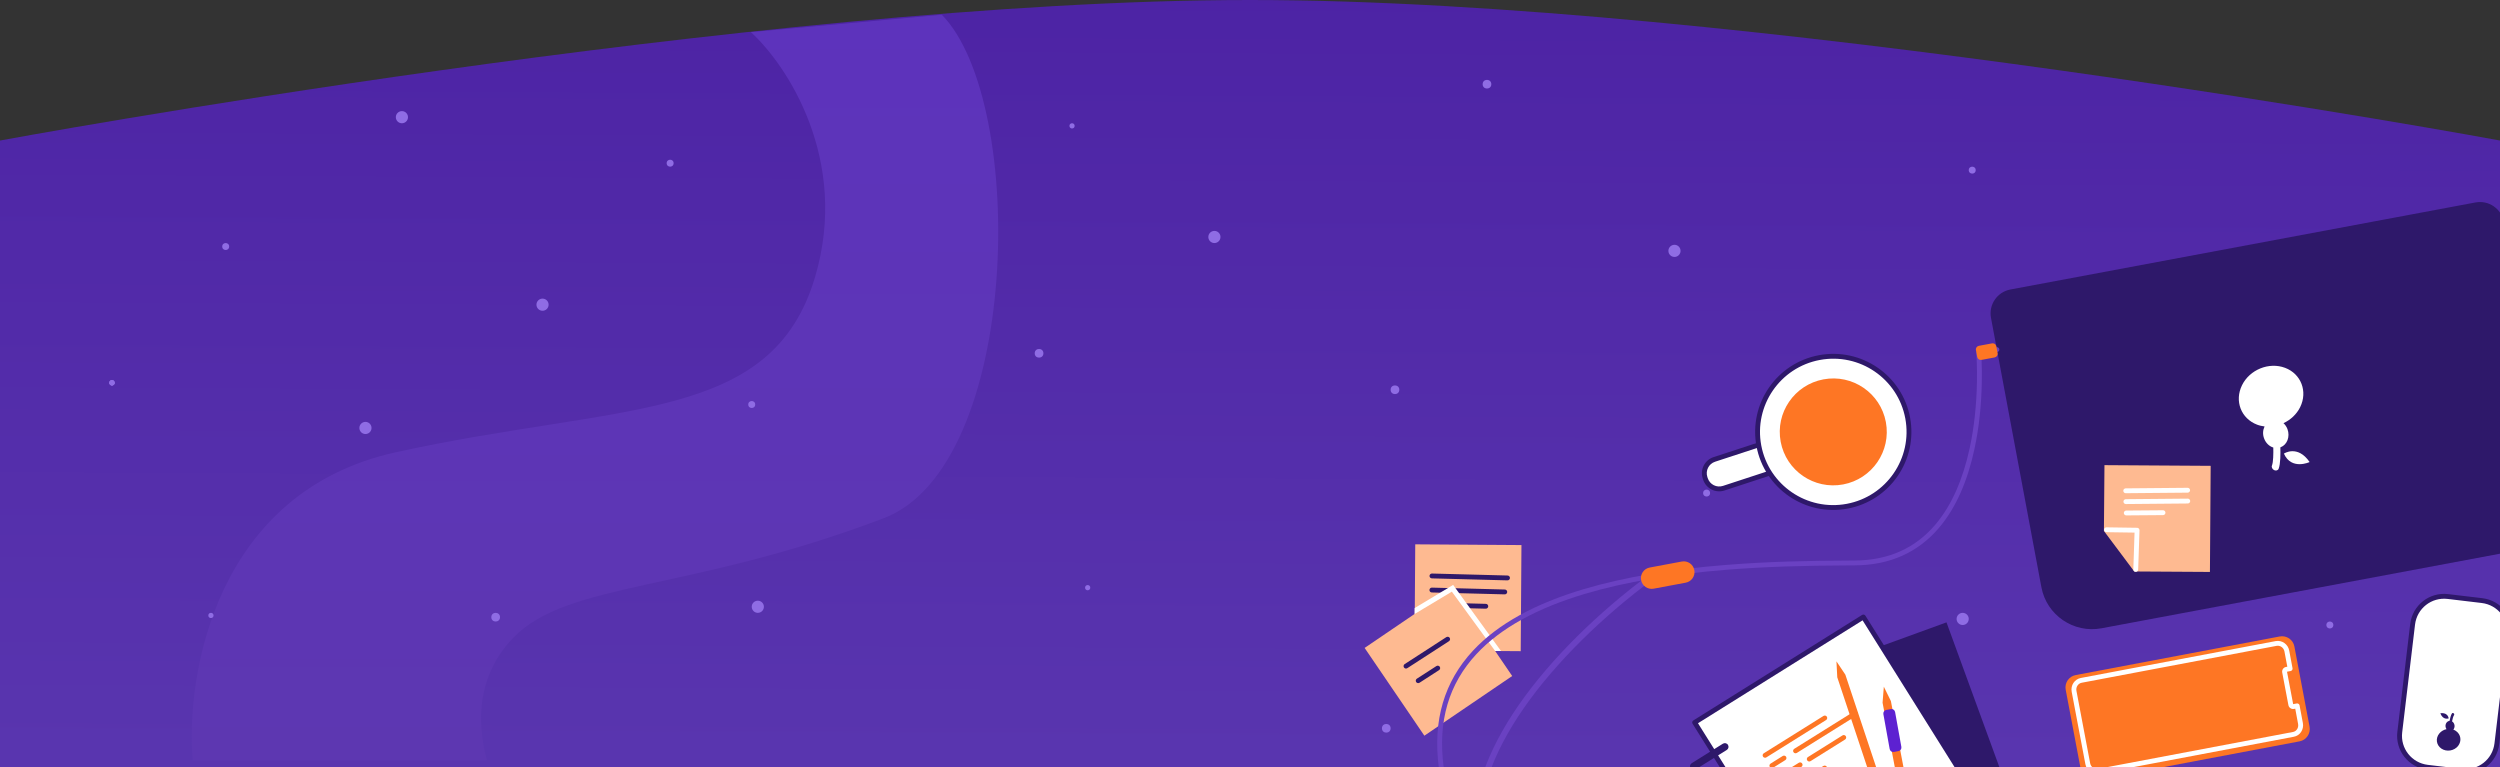 <svg width="1440" height="442" viewBox="0 0 1440 442" fill="none" xmlns="http://www.w3.org/2000/svg">
<rect x="0" y="0" width="1440" height="442" fill="#333333" stroke="none"/>
<path d="M0 80.946C0 80.946 437.198 0 720 0C1002.8 0 1440 80.946 1440 80.946V458H0V80.946Z" fill="url(#paint0_linear_421_3124)"/>
<path d="M228 260.5C124.4 283.3 106.833 388.333 111 438H280.5C277 425 270.5 393 296 367C327.472 334.91 396.703 341.145 509 298.5C588 268.5 592 59 542.5 8.5L432.5 18.5C453.167 37.333 489.5 91.9 469.5 159.5C444.5 244 357.5 232 228 260.5Z" fill="url(#paint1_linear_421_3124)"/>
<circle cx="210.5" cy="246.5" r="3.5" fill="#8F6CE4"/>
<circle cx="1170.5" cy="218.5" r="3.5" fill="#8F6CE4"/>
<circle cx="1130.5" cy="356.5" r="3.5" fill="#8F6CE4"/>
<circle cx="1136" cy="98" r="2" fill="#8F6CE4"/>
<circle cx="121.5" cy="354.5" r="1.5" fill="#8F6CE4"/>
<circle cx="64.5" cy="220.5" r="1.5" fill="#8F6CE4"/>
<circle cx="64.5" cy="220.5" r="1.5" fill="#8F6CE4"/>
<circle cx="64.5" cy="220.5" r="1.5" fill="#8F6CE4"/>
<circle cx="64.5" cy="220.5" r="1.5" fill="#8F6CE4"/>
<circle cx="617.5" cy="72.5" r="1.5" fill="#8F6CE4"/>
<circle cx="626.5" cy="338.5" r="1.5" fill="#8F6CE4"/>
<circle cx="312.5" cy="175.5" r="3.5" fill="#8F6CE4"/>
<circle cx="130" cy="142" r="2" fill="#8F6CE4"/>
<circle cx="433" cy="233" r="2" fill="#8F6CE4"/>
<circle cx="983" cy="284" r="2" fill="#8F6CE4"/>
<circle cx="1342" cy="360" r="2" fill="#8F6CE4"/>
<circle cx="386" cy="94" r="2" fill="#8F6CE4"/>
<circle cx="436.5" cy="349.5" r="3.5" fill="#8F6CE4"/>
<circle cx="231.5" cy="67.5" r="3.5" fill="#8F6CE4"/>
<circle cx="699.5" cy="136.5" r="3.5" fill="#8F6CE4"/>
<circle cx="964.5" cy="144.5" r="3.5" fill="#8F6CE4"/>
<circle cx="1331.5" cy="154.5" r="3.5" fill="#8F6CE4"/>
<circle cx="285.5" cy="355.5" r="2.5" fill="#8F6CE4"/>
<circle cx="803.5" cy="224.5" r="2.5" fill="#8F6CE4"/>
<circle cx="798.5" cy="419.5" r="2.5" fill="#8F6CE4"/>
<circle cx="856.5" cy="48.5" r="2.5" fill="#8F6CE4"/>
<circle cx="598.5" cy="203.5" r="2.5" fill="#8F6CE4"/>
<rect width="61.176" height="61.114" transform="matrix(1 0.007 -0.007 1 815.182 313.535)" fill="#FEBA91"/>
<path fill-rule="evenodd" clip-rule="evenodd" d="M823.402 331.714C823.422 330.97 824.02 330.377 824.755 330.353L824.838 330.353L868.365 331.495C869.138 331.515 869.747 332.157 869.726 332.929C869.707 333.673 869.108 334.266 868.373 334.289L868.291 334.289L824.763 333.147C823.991 333.127 823.381 332.485 823.402 331.714Z" fill="#2E186A"/>
<path fill-rule="evenodd" clip-rule="evenodd" d="M823.355 339.827C823.374 339.083 823.973 338.49 824.708 338.467L824.79 338.467L866.791 339.562C867.563 339.583 868.173 340.224 868.152 340.996C868.133 341.74 867.534 342.333 866.799 342.356L866.717 342.356L824.716 341.261C823.944 341.24 823.334 340.599 823.355 339.827Z" fill="#2E186A"/>
<path fill-rule="evenodd" clip-rule="evenodd" d="M822.242 348.328C822.262 347.584 822.86 346.991 823.595 346.968L823.678 346.968L855.859 347.816C856.631 347.836 857.241 348.478 857.22 349.25C857.2 349.994 856.602 350.587 855.866 350.61L855.784 350.61L823.603 349.761C822.83 349.741 822.221 349.099 822.242 348.328Z" fill="#2E186A"/>
<rect width="61.17" height="61.125" transform="matrix(0.827 -0.562 0.563 0.827 786.021 373.208)" fill="#FEBA91"/>
<path fill-rule="evenodd" clip-rule="evenodd" d="M833.084 366.986C833.732 366.566 834.598 366.751 835.018 367.399C835.423 368.023 835.266 368.85 834.672 369.285L834.605 369.331L810.612 384.863C809.964 385.283 809.098 385.099 808.678 384.451C808.273 383.826 808.431 382.999 809.024 382.565L809.091 382.518L833.084 366.986Z" fill="#2E186A"/>
<path fill-rule="evenodd" clip-rule="evenodd" d="M827.379 383.645C828.028 383.225 828.894 383.411 829.313 384.059C829.717 384.684 829.559 385.511 828.965 385.945L828.897 385.991L817.639 393.264C816.99 393.683 816.124 393.498 815.705 392.849C815.3 392.225 815.459 391.398 816.053 390.964L816.12 390.917L827.379 383.645Z" fill="#2E186A"/>
<path fill-rule="evenodd" clip-rule="evenodd" d="M814.837 350.249L814.812 353.665L836.265 340.788L861.213 374.978L864.579 374.965L837.009 336.905L814.837 350.249Z" fill="white"/>
<path fill-rule="evenodd" clip-rule="evenodd" d="M1447.55 317.513L1210.45 361.889C1194.36 364.9 1178.85 354.296 1175.84 338.225L1146.81 183.083C1145.39 175.483 1150.39 168.169 1157.99 166.747L1425.88 116.61C1433.48 115.188 1440.8 120.196 1442.22 127.796L1471.26 282.937C1474.27 299.054 1463.64 314.502 1447.55 317.513Z" fill="#2E186A"/>
<path fill-rule="evenodd" clip-rule="evenodd" d="M1330.34 266.138C1330.34 266.138 1319.87 271.035 1315.53 261.28C1315.53 261.28 1323.36 255.976 1330.34 266.138Z" fill="white"/>
<path fill-rule="evenodd" clip-rule="evenodd" d="M1300.08 244.601C1301.46 245.148 1302.94 245.44 1304.4 245.64C1303.4 247.675 1303.21 250.176 1304.13 252.562C1305.1 255.224 1307.16 257.112 1309.42 257.78C1309.5 261.225 1309.43 266.212 1308.65 268.112C1308.26 269.039 1308.81 270.216 1309.86 270.777C1310.91 271.292 1312.08 270.977 1312.48 270.05C1313.62 267.278 1313.59 261.028 1313.48 257.683C1313.57 257.666 1313.62 257.657 1313.7 257.594C1317.42 256.141 1319.16 251.503 1317.59 247.199C1317.1 245.822 1316.26 244.652 1315.29 243.745C1319.34 241.848 1322.83 238.684 1324.9 234.506C1329.33 225.478 1325.44 215.354 1316.2 211.87C1306.96 208.386 1295.85 212.883 1291.41 221.865C1286.94 230.947 1290.83 241.071 1300.08 244.601Z" fill="white"/>
<path fill-rule="evenodd" clip-rule="evenodd" d="M1272.92 329.438L1229.32 329.163L1211.86 305.845L1212.17 267.924L1273.35 268.322L1272.92 329.438Z" fill="#FEBA91"/>
<path fill-rule="evenodd" clip-rule="evenodd" d="M1223.02 282.704C1223.01 281.96 1223.59 281.346 1224.33 281.297L1224.41 281.294L1260.07 280.97C1260.84 280.963 1261.47 281.583 1261.48 282.355C1261.49 283.099 1260.91 283.712 1260.18 283.762L1260.09 283.765L1224.43 284.089C1223.66 284.096 1223.03 283.476 1223.02 282.704Z" fill="white"/>
<path fill-rule="evenodd" clip-rule="evenodd" d="M1223.1 288.946C1223.09 288.201 1223.67 287.588 1224.4 287.539L1224.48 287.535L1260.15 287.211C1260.92 287.204 1261.55 287.824 1261.56 288.596C1261.56 289.34 1260.99 289.954 1260.25 290.003L1260.17 290.006L1224.51 290.33C1223.74 290.337 1223.1 289.717 1223.1 288.946Z" fill="white"/>
<path fill-rule="evenodd" clip-rule="evenodd" d="M1223.33 295.489C1223.32 294.745 1223.9 294.132 1224.63 294.083L1224.71 294.08L1245.89 293.909C1246.66 293.902 1247.29 294.523 1247.3 295.295C1247.3 296.039 1246.73 296.652 1245.99 296.7L1245.91 296.703L1224.74 296.875C1223.96 296.881 1223.33 296.261 1223.33 295.489Z" fill="white"/>
<path fill-rule="evenodd" clip-rule="evenodd" d="M1211.95 305.121C1211.96 304.377 1212.55 303.777 1213.28 303.746L1213.37 303.745L1230.97 304.004C1231.72 304.016 1232.33 304.621 1232.35 305.364L1232.35 305.448L1231.59 328.051C1231.57 328.822 1230.92 329.427 1230.15 329.402C1229.41 329.377 1228.82 328.776 1228.8 328.041L1228.8 327.959L1229.5 306.778L1213.32 306.539C1212.58 306.528 1211.98 305.937 1211.95 305.203L1211.95 305.121Z" fill="white"/>
<path fill-rule="evenodd" clip-rule="evenodd" d="M1149.97 199.998C1150.73 199.855 1151.46 200.355 1151.61 201.114C1151.74 201.845 1151.28 202.55 1150.57 202.727L1150.49 202.745L1141.22 204.479L1141.27 205.287C1141.3 205.887 1141.34 206.536 1141.37 207.231L1141.4 207.905C1141.55 211.623 1141.6 215.784 1141.51 220.292C1141.27 233.172 1139.97 246.253 1137.26 258.754C1133.29 277.114 1126.62 292.62 1116.75 304.153C1104.87 318.033 1088.8 325.591 1068.15 325.657L1065.53 325.667C1037.84 325.788 1017.08 326.403 995.056 328.138L994.368 328.193C963.562 330.65 936.405 335.069 913.121 341.999C885.701 350.16 864.508 361.587 850.435 376.744C834.628 393.768 827.997 415.31 831.574 441.968C835.201 469.093 842.567 486.521 852.978 495.449C861.587 502.831 872.117 504.254 884.124 500.789C892.361 498.411 900.853 493.861 909.177 487.886C912.677 485.374 915.908 482.779 918.791 480.249L919.33 479.774C919.944 479.229 920.51 478.714 921.027 478.234L921.457 477.832C921.679 477.623 921.877 477.434 922.05 477.267L922.38 476.945C922.926 476.399 923.812 476.399 924.358 476.944C924.904 477.49 924.904 478.375 924.358 478.921L924.101 479.173C923.929 479.339 923.733 479.528 923.511 479.737L923.376 479.865C922.586 480.609 921.67 481.443 920.637 482.349C917.689 484.936 914.387 487.587 910.809 490.155C902.247 496.302 893.488 500.995 884.899 503.474C872.053 507.181 860.551 505.627 851.155 497.57C840.134 488.119 832.511 470.081 828.801 442.34C825.114 414.864 832.003 392.487 848.384 374.843C862.846 359.269 884.464 347.612 912.323 339.321C935.82 332.328 963.16 327.878 994.146 325.407L995.528 325.298C1018.07 323.544 1039.36 322.955 1068.14 322.862C1087.97 322.798 1103.27 315.603 1114.63 302.338C1124.15 291.204 1130.64 276.109 1134.53 258.165C1137.19 245.858 1138.48 232.952 1138.72 220.24C1138.8 216.002 1138.75 212.075 1138.62 208.545L1138.6 208.019C1138.56 206.952 1138.51 205.987 1138.46 205.132L1138.39 204.156L1138.34 203.455C1138.28 202.767 1138.73 202.144 1139.4 201.98L1139.48 201.962L1149.97 199.998Z" fill="#6A41C2"/>
<path fill-rule="evenodd" clip-rule="evenodd" d="M1148.94 205.878L1141.33 207.302C1140.19 207.516 1139.1 206.772 1138.88 205.628L1138.14 201.644C1137.92 200.5 1138.67 199.412 1139.81 199.198L1147.42 197.774C1148.57 197.559 1149.66 198.304 1149.87 199.448L1150.62 203.432C1150.83 204.576 1150.04 205.672 1148.94 205.878Z" fill="#FE7624"/>
<path fill-rule="evenodd" clip-rule="evenodd" d="M953.261 330.83C953.783 331.577 953.623 332.597 952.912 333.152L952.778 333.248L952.276 333.604L951.569 334.113C950.527 334.867 949.319 335.758 947.961 336.782L947.091 337.44C943.583 340.105 939.749 343.139 935.674 346.515L935.163 346.939C922 357.881 909.072 370.072 897.339 383.194C873.87 409.442 858.207 436.006 853.426 461.797C847.538 493.557 858.504 522.609 889.552 548.165C890.28 548.765 890.384 549.841 889.784 550.569C889.183 551.297 888.106 551.401 887.377 550.801C855.382 524.465 843.947 494.172 850.064 461.176C854.979 434.662 870.941 407.592 894.789 380.92C906.644 367.661 919.693 355.356 932.977 344.313L934.005 343.462C938.098 340.083 941.946 337.049 945.464 334.387L945.902 334.056C946.984 333.241 947.972 332.507 948.86 331.859L950.017 331.02L950.881 330.407C951.655 329.867 952.721 330.056 953.261 330.83Z" fill="#6A41C2"/>
<path fill-rule="evenodd" clip-rule="evenodd" d="M970.98 335.622L952.508 339.079C949.162 339.705 945.906 337.519 945.272 334.13V334.13C944.647 330.788 946.837 327.535 950.229 326.9L968.7 323.443C972.046 322.817 975.302 325.003 975.936 328.392V328.392C976.57 331.78 974.326 334.996 970.98 335.622Z" fill="#FE7624"/>
<path fill-rule="evenodd" clip-rule="evenodd" d="M1417.91 444.283L1398.26 441.942C1388.21 440.742 1381.06 431.701 1382.27 421.666L1389.67 359.575C1390.88 349.54 1399.93 342.396 1409.98 343.596L1429.63 345.937C1439.67 347.137 1446.82 356.177 1445.61 366.213L1438.21 428.304C1437.05 438.33 1427.95 445.483 1417.91 444.283Z" fill="white"/>
<path fill-rule="evenodd" clip-rule="evenodd" d="M1388.28 359.409L1380.88 421.501C1379.58 432.295 1387.27 442.037 1398.09 443.33L1417.74 445.67C1428.56 446.963 1438.35 439.257 1439.6 428.464L1447 366.377C1448.3 355.584 1440.61 345.842 1429.79 344.549L1410.14 342.209C1399.34 340.917 1389.58 348.601 1388.28 359.409ZM1409.81 344.984L1429.46 347.324C1438.75 348.434 1445.34 356.786 1444.23 366.047L1436.82 428.139C1435.75 437.398 1427.35 444.004 1418.07 442.895L1398.42 440.555C1389.14 439.445 1382.55 431.093 1383.66 421.832L1391.06 359.74C1392.18 350.464 1400.54 343.876 1409.81 344.984Z" fill="#2E186A"/>
<path fill-rule="evenodd" clip-rule="evenodd" d="M1405.63 410.85C1405.63 410.85 1409.73 409.986 1410.44 413.786C1410.44 413.786 1407.22 415.054 1405.63 410.85Z" fill="#2E186A"/>
<path fill-rule="evenodd" clip-rule="evenodd" d="M1414.54 420.98C1414.11 420.683 1413.59 420.448 1413.13 420.25C1413.63 419.635 1413.93 418.725 1413.81 417.801C1413.66 416.785 1413.12 415.938 1412.38 415.509C1412.62 414.278 1413.06 412.539 1413.51 411.932C1413.75 411.652 1413.65 411.148 1413.32 410.879C1412.98 410.61 1412.55 410.596 1412.33 410.922C1411.69 411.8 1411.2 414.024 1410.95 415.208C1410.9 415.217 1410.9 415.217 1410.86 415.225C1409.43 415.445 1408.42 416.913 1408.64 418.579C1408.69 419.137 1408.92 419.569 1409.19 419.992C1407.59 420.338 1406.09 421.188 1405.05 422.473C1402.73 425.277 1403.27 429.203 1406.26 431.203C1409.24 433.204 1413.53 432.544 1415.84 429.694C1418.06 426.861 1417.53 422.981 1414.54 420.98Z" fill="#2E186A"/>
<rect width="124.645" height="146.969" transform="matrix(0.94 -0.342 0.343 0.939 1004.01 401.108)" fill="#2E186A"/>
<rect width="114.649" height="135.195" transform="matrix(0.848 -0.53 0.531 0.847 976.116 416.168)" fill="white"/>
<path fill-rule="evenodd" clip-rule="evenodd" d="M1072.56 354.203L975.369 414.958C974.715 415.367 974.516 416.23 974.926 416.884L1046.72 531.48C1047.13 532.134 1047.99 532.333 1048.65 531.923L1145.84 471.168C1146.49 470.759 1146.69 469.896 1146.28 469.242L1074.48 354.646C1074.07 353.992 1073.21 353.793 1072.56 354.203ZM1072.85 357.313L1143.17 469.54L1048.35 528.813L978.04 416.586L1072.85 357.313Z" fill="#2E186A"/>
<path fill-rule="evenodd" clip-rule="evenodd" d="M992.39 428.371C993.382 427.751 994.688 428.052 995.308 429.042C995.909 430.003 995.643 431.26 994.721 431.9L994.635 431.956L976.669 443.185C975.678 443.805 974.372 443.505 973.752 442.515C973.15 441.554 973.416 440.296 974.339 439.656L974.424 439.6L992.39 428.371Z" fill="#2E186A"/>
<path fill-rule="evenodd" clip-rule="evenodd" d="M1050.34 412.376C1051 411.967 1051.86 412.165 1052.27 412.819C1052.66 413.45 1052.49 414.274 1051.89 414.7L1051.82 414.745L1017.42 436.253C1016.77 436.663 1015.9 436.465 1015.49 435.81C1015.1 435.18 1015.27 434.355 1015.87 433.93L1015.94 433.884L1050.34 412.376Z" fill="#FE7624"/>
<path fill-rule="evenodd" clip-rule="evenodd" d="M1067.93 409.794C1068.59 409.385 1069.45 409.583 1069.86 410.238C1070.26 410.869 1070.08 411.693 1069.48 412.118L1069.42 412.164L1034.97 433.68C1034.31 434.09 1033.45 433.891 1033.04 433.237C1032.65 432.606 1032.82 431.781 1033.42 431.356L1033.49 431.311L1067.93 409.794Z" fill="#FE7624"/>
<path fill-rule="evenodd" clip-rule="evenodd" d="M1026.86 435.443C1027.51 435.033 1028.37 435.23 1028.78 435.884C1029.18 436.514 1029.01 437.339 1028.41 437.765L1028.34 437.811L1021.34 442.202C1020.68 442.612 1019.82 442.415 1019.41 441.761C1019.01 441.131 1019.18 440.306 1019.78 439.88L1019.85 439.835L1026.86 435.443Z" fill="#FE7624"/>
<path fill-rule="evenodd" clip-rule="evenodd" d="M1050.28 441.201C1050.93 440.791 1051.8 440.989 1052.21 441.643C1052.6 442.274 1052.43 443.098 1051.83 443.524L1051.76 443.569L1030.49 456.887C1029.83 457.297 1028.97 457.099 1028.56 456.445C1028.16 455.814 1028.34 454.99 1028.94 454.564L1029 454.519L1050.28 441.201Z" fill="#FE7624"/>
<path fill-rule="evenodd" clip-rule="evenodd" d="M1036.13 439.346C1036.78 438.937 1037.65 439.136 1038.06 439.791C1038.45 440.422 1038.28 441.246 1037.68 441.671L1037.61 441.716L1025.67 449.163C1025.02 449.572 1024.15 449.373 1023.75 448.718C1023.35 448.087 1023.52 447.263 1024.12 446.838L1024.19 446.793L1036.13 439.346Z" fill="#FE7624"/>
<path fill-rule="evenodd" clip-rule="evenodd" d="M1061.27 423.601C1061.92 423.191 1062.78 423.389 1063.19 424.043C1063.59 424.674 1063.42 425.498 1062.82 425.924L1062.75 425.97L1042.88 438.409C1042.22 438.819 1041.36 438.621 1040.95 437.967C1040.55 437.336 1040.72 436.512 1041.32 436.086L1041.39 436.04L1061.27 423.601Z" fill="#FE7624"/>
<path fill-rule="evenodd" clip-rule="evenodd" d="M1085.09 395.537L1084.36 404.774L1100.1 487.649L1104.92 486.748L1089.16 403.828L1085.09 395.537Z" fill="#FE7624"/>
<path fill-rule="evenodd" clip-rule="evenodd" d="M1090.85 433.13L1093.51 432.633C1094.65 432.418 1095.4 431.331 1095.19 430.232L1091.57 410.107C1091.35 408.962 1090.27 408.218 1089.17 408.424L1086.51 408.921C1085.36 409.136 1084.62 410.223 1084.82 411.322L1088.45 431.447C1088.66 432.592 1089.75 433.336 1090.85 433.13Z" fill="#5D21D1"/>
<path fill-rule="evenodd" clip-rule="evenodd" d="M1057.79 380.934L1058.27 390.131L1084.93 470.206L1089.58 468.673L1062.92 388.598L1057.79 380.934Z" fill="#FE7624"/>
<path fill-rule="evenodd" clip-rule="evenodd" d="M1024.56 270.813L992.864 281.198C988.484 282.634 983.767 280.247 982.332 275.872L982.103 275.156C980.667 270.781 983.059 266.068 987.439 264.632L1019.13 254.246L1024.56 270.813Z" fill="white"/>
<path fill-rule="evenodd" clip-rule="evenodd" d="M1018.7 252.919L987.004 263.305C981.94 264.964 979.154 270.373 980.724 275.437L980.999 276.298C982.679 281.417 988.186 284.203 993.3 282.526L1024.99 272.14C1025.73 271.9 1026.13 271.111 1025.89 270.378L1020.46 253.812C1020.22 253.078 1019.43 252.678 1018.7 252.919ZM1018.24 256.01L1022.79 269.92L992.429 279.871C988.783 281.066 984.856 279.079 983.661 275.436L983.436 274.731C982.238 271.08 984.228 267.156 987.875 265.96L1018.24 256.01Z" fill="#2E186A"/>
<path fill-rule="evenodd" clip-rule="evenodd" d="M1063.98 291.585C1087.65 287.155 1103.25 264.397 1098.82 240.754C1094.4 217.111 1071.62 201.536 1047.95 205.966C1024.28 210.395 1008.68 233.153 1013.11 256.796C1017.53 280.439 1040.31 296.014 1063.98 291.585Z" fill="white"/>
<path fill-rule="evenodd" clip-rule="evenodd" d="M1047.7 204.592C1023.27 209.164 1007.17 232.652 1011.73 257.053C1016.3 281.455 1039.81 297.53 1064.23 292.958C1088.66 288.386 1104.76 264.899 1100.2 240.497C1095.63 216.095 1072.12 200.02 1047.7 204.592ZM1048.21 207.339C1071.12 203.051 1093.16 218.127 1097.45 241.012C1101.73 263.896 1086.63 285.923 1063.72 290.211C1040.81 294.499 1018.77 279.423 1014.48 256.538C1010.2 233.654 1025.3 211.627 1048.21 207.339Z" fill="#2E186A"/>
<path fill-rule="evenodd" clip-rule="evenodd" d="M1061.63 279.039C1078.36 275.907 1089.39 259.819 1086.26 243.104C1083.13 226.39 1067.03 215.379 1050.3 218.51C1033.57 221.642 1022.54 237.73 1025.67 254.445C1028.8 271.159 1044.9 282.17 1061.63 279.039Z" fill="#FE7624"/>
<path fill-rule="evenodd" clip-rule="evenodd" d="M1198.58 443.486L1189.84 397.306C1189.11 393.368 1191.67 389.572 1195.61 388.834L1313.09 366.61C1317.03 365.872 1320.83 368.431 1321.57 372.368L1330.31 418.549C1331.04 422.486 1328.48 426.283 1324.54 427.021L1207.06 449.245C1203.12 449.983 1199.32 447.424 1198.58 443.486Z" fill="#FE7624"/>
<path fill-rule="evenodd" clip-rule="evenodd" d="M1310.79 369.268L1198.58 390.505C1194.96 391.183 1192.59 394.749 1193.29 398.462L1201.18 440.159C1201.87 443.832 1205.37 446.29 1208.99 445.614L1321.2 424.376C1324.81 423.761 1327.15 420.204 1326.46 416.474L1324.55 406.309L1324.54 406.229C1324.36 405.516 1323.65 405.056 1322.92 405.193L1320.86 405.579L1317.32 386.907L1319.38 386.521C1320.14 386.379 1320.64 385.649 1320.5 384.89L1318.59 374.726C1317.91 371.05 1314.4 368.591 1310.79 369.268ZM1311.31 372.014L1311.42 371.995C1313.46 371.678 1315.44 373.107 1315.84 375.24L1317.49 384.031L1316.71 384.177C1315.21 384.458 1314.28 385.89 1314.56 387.376L1318.12 406.143L1318.14 406.243C1318.46 407.661 1319.85 408.611 1321.28 408.343L1322.06 408.197L1323.7 416.988C1324.11 419.176 1322.81 421.199 1320.82 421.604L1208.47 442.867C1206.39 443.256 1204.34 441.815 1203.93 439.641L1196.03 397.945C1195.62 395.734 1197.01 393.643 1199.1 393.252L1311.31 372.014Z" fill="white"/>
<defs>
<linearGradient id="paint0_linear_421_3124" x1="708" y1="-103.925" x2="704.182" y2="654.881" gradientUnits="userSpaceOnUse">
<stop stop-color="#4A1FA2"/>
<stop offset="1" stop-color="#5F3EB4"/>
</linearGradient>
<linearGradient id="paint1_linear_421_3124" x1="342.473" y1="8.5" x2="342.473" y2="438" gradientUnits="userSpaceOnUse">
<stop stop-color="#5D33BC"/>
<stop offset="1" stop-color="#5D37B1"/>
</linearGradient>
</defs>
</svg>
